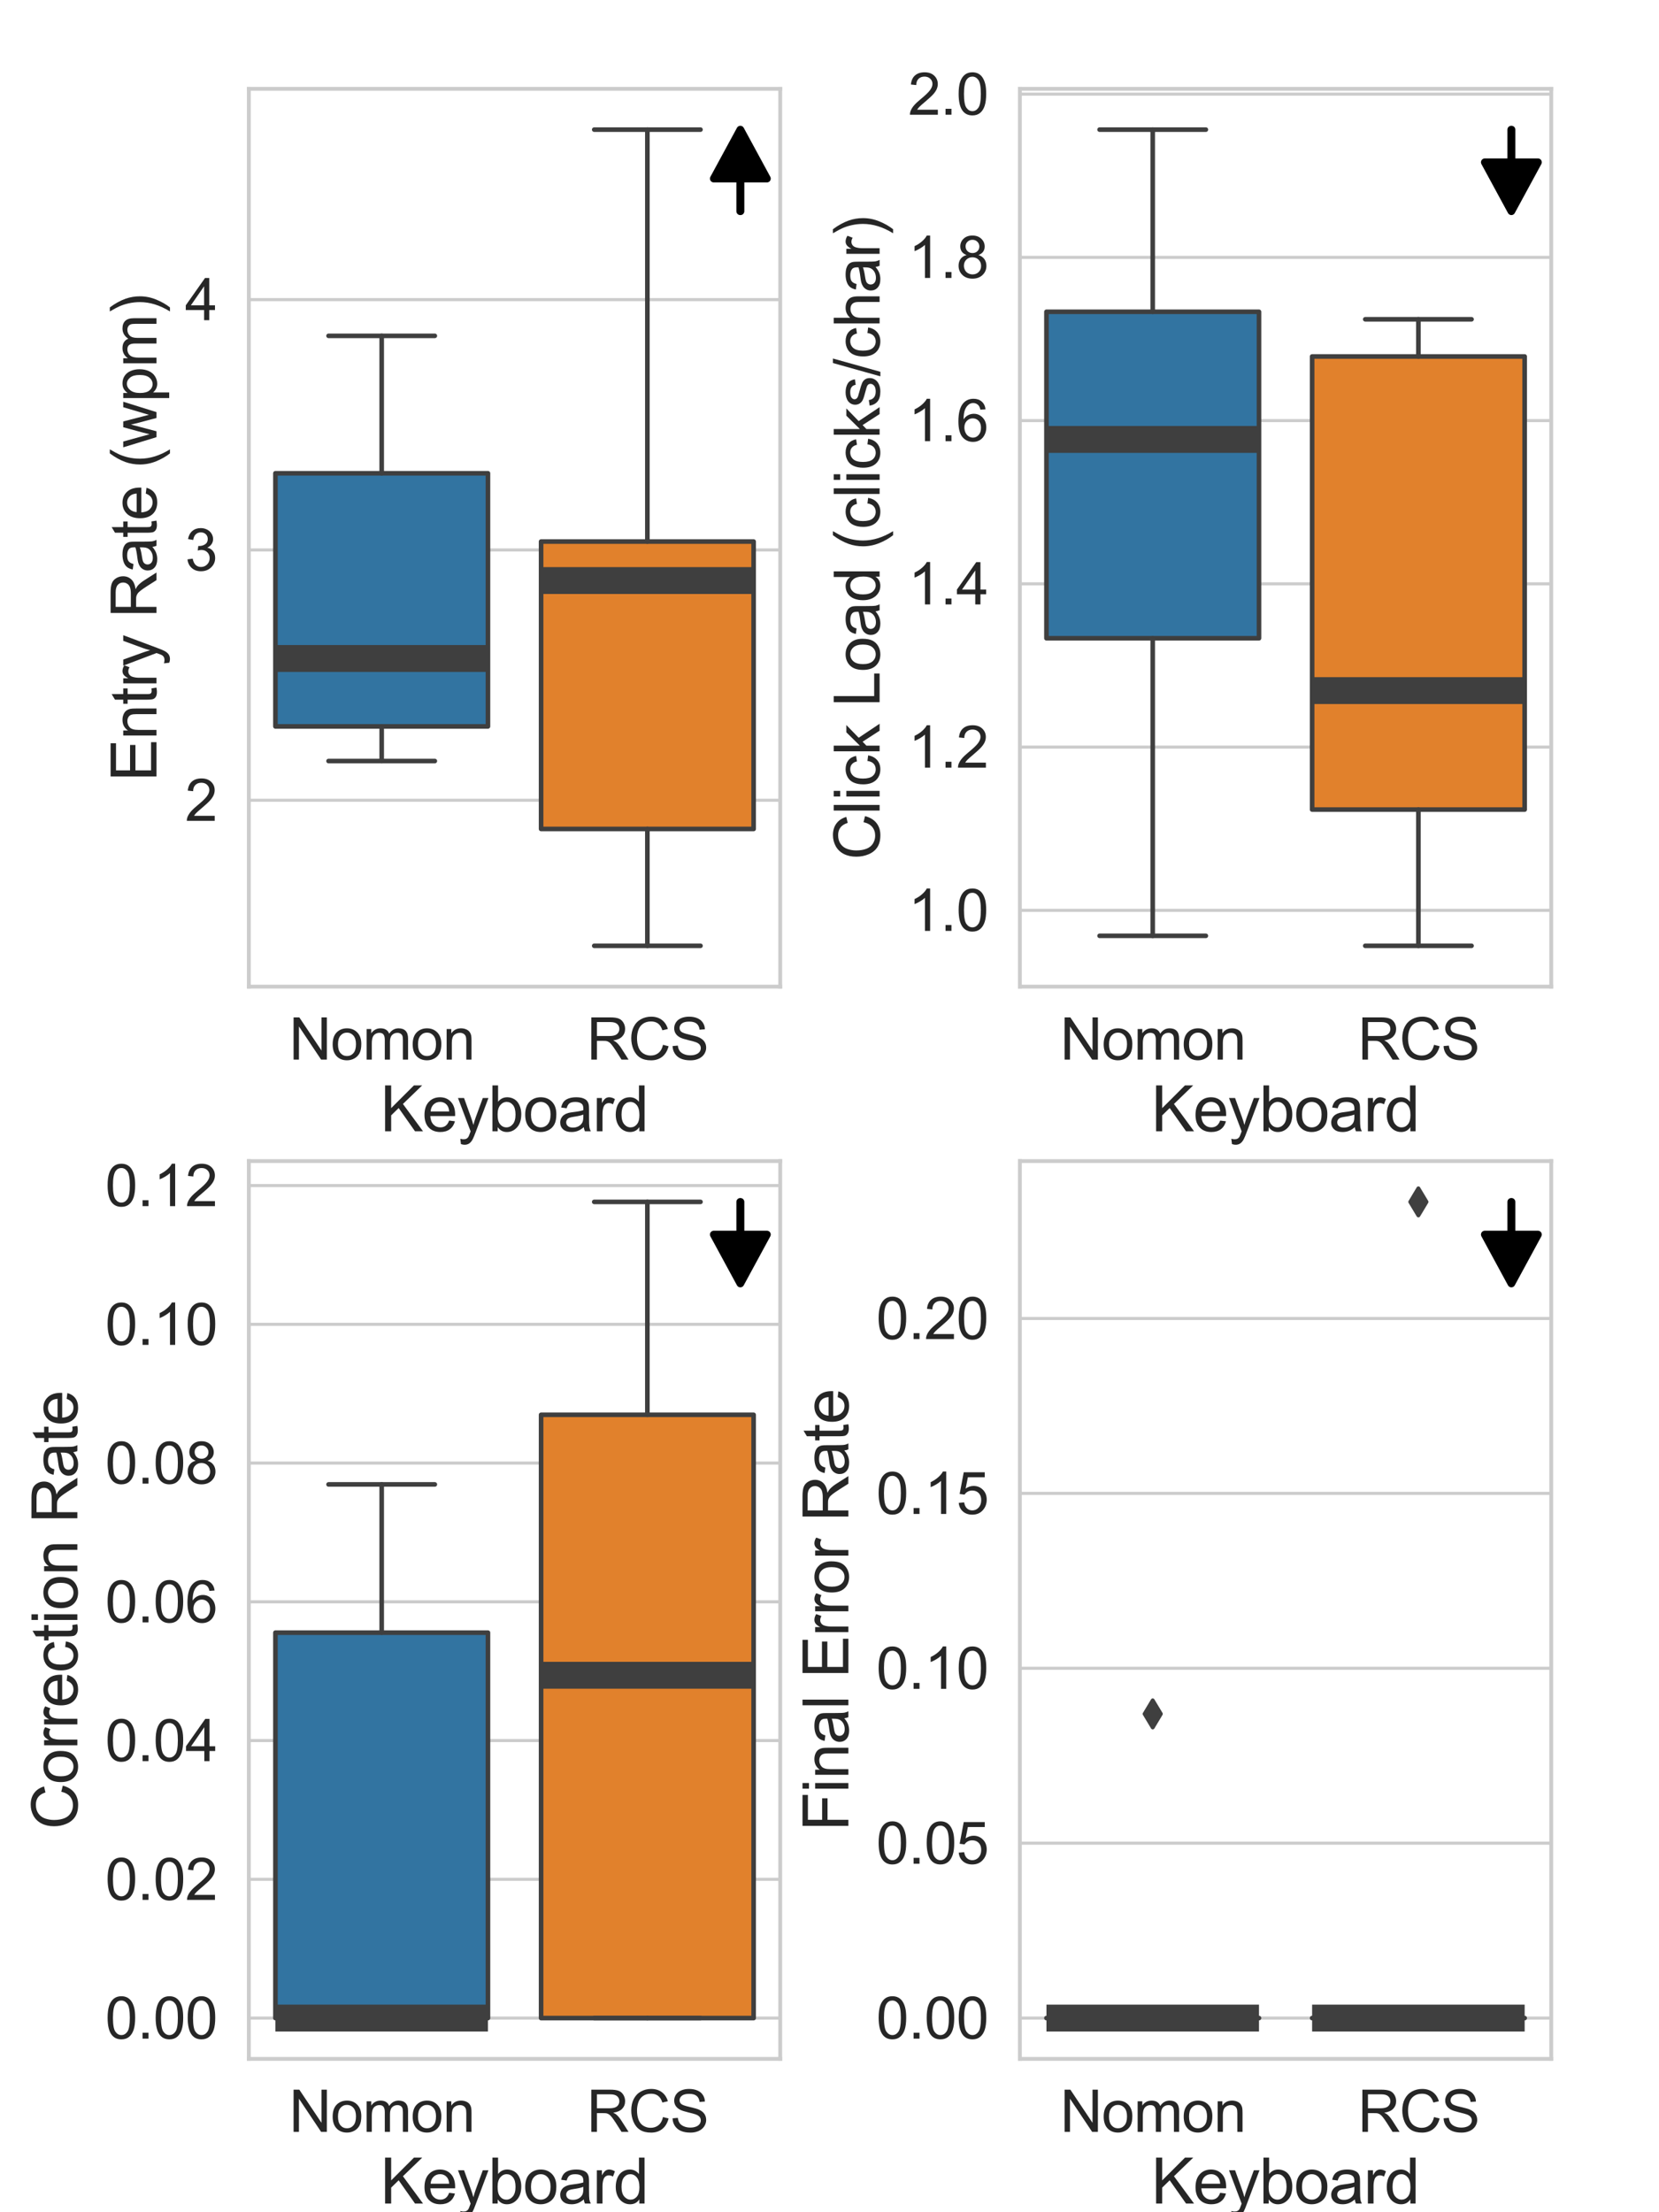 <?xml version="1.0" encoding="utf-8" standalone="no"?>
<!DOCTYPE svg PUBLIC "-//W3C//DTD SVG 1.1//EN"
  "http://www.w3.org/Graphics/SVG/1.1/DTD/svg11.dtd">
<svg xmlns:xlink="http://www.w3.org/1999/xlink" width="432pt" height="576pt" viewBox="0 0 432 576" xmlns="http://www.w3.org/2000/svg" version="1.1">
 <defs>
  <style type="text/css">*{stroke-linejoin: round; stroke-linecap: butt}</style>
 </defs>
 <g id="figure_1">
  <g id="patch_1">
   <path d="M 0 576 
L 432 576 
L 432 0 
L 0 0 
z
" style="fill: #ffffff"/>
  </g>
  <g id="axes_1">
   <g id="patch_2">
    <path d="M 64.8 256.887 
L 203.162 256.887 
L 203.162 23.126 
L 64.8 23.126 
z
" style="fill: #ffffff"/>
   </g>
   <g id="matplotlib.axis_1">
    <g id="xtick_1">
     <g id="text_1">
      <!-- Nomon -->
      <g style="fill: #262626" transform="translate(75.279 275.895)scale(0.15 -0.15)">
       <defs>
        <path id="ArialMT-4e" d="M 488 0 
L 488 4581 
L 1109 4581 
L 3516 984 
L 3516 4581 
L 4097 4581 
L 4097 0 
L 3475 0 
L 1069 3600 
L 1069 0 
L 488 0 
z
" transform="scale(0.016)"/>
        <path id="ArialMT-6f" d="M 213 1659 
Q 213 2581 725 3025 
Q 1153 3394 1769 3394 
Q 2453 3394 2887 2945 
Q 3322 2497 3322 1706 
Q 3322 1066 3130 698 
Q 2938 331 2570 128 
Q 2203 -75 1769 -75 
Q 1072 -75 642 372 
Q 213 819 213 1659 
z
M 791 1659 
Q 791 1022 1069 705 
Q 1347 388 1769 388 
Q 2188 388 2466 706 
Q 2744 1025 2744 1678 
Q 2744 2294 2464 2611 
Q 2184 2928 1769 2928 
Q 1347 2928 1069 2612 
Q 791 2297 791 1659 
z
" transform="scale(0.016)"/>
        <path id="ArialMT-6d" d="M 422 0 
L 422 3319 
L 925 3319 
L 925 2853 
Q 1081 3097 1340 3245 
Q 1600 3394 1931 3394 
Q 2300 3394 2536 3241 
Q 2772 3088 2869 2813 
Q 3263 3394 3894 3394 
Q 4388 3394 4653 3120 
Q 4919 2847 4919 2278 
L 4919 0 
L 4359 0 
L 4359 2091 
Q 4359 2428 4304 2576 
Q 4250 2725 4106 2815 
Q 3963 2906 3769 2906 
Q 3419 2906 3187 2673 
Q 2956 2441 2956 1928 
L 2956 0 
L 2394 0 
L 2394 2156 
Q 2394 2531 2256 2718 
Q 2119 2906 1806 2906 
Q 1569 2906 1367 2781 
Q 1166 2656 1075 2415 
Q 984 2175 984 1722 
L 984 0 
L 422 0 
z
" transform="scale(0.016)"/>
        <path id="ArialMT-6e" d="M 422 0 
L 422 3319 
L 928 3319 
L 928 2847 
Q 1294 3394 1984 3394 
Q 2284 3394 2536 3286 
Q 2788 3178 2913 3003 
Q 3038 2828 3088 2588 
Q 3119 2431 3119 2041 
L 3119 0 
L 2556 0 
L 2556 2019 
Q 2556 2363 2490 2533 
Q 2425 2703 2258 2804 
Q 2091 2906 1866 2906 
Q 1506 2906 1245 2678 
Q 984 2450 984 1813 
L 984 0 
L 422 0 
z
" transform="scale(0.016)"/>
       </defs>
       <use xlink:href="#ArialMT-4e"/>
       <use xlink:href="#ArialMT-6f" x="72.217"/>
       <use xlink:href="#ArialMT-6d" x="127.832"/>
       <use xlink:href="#ArialMT-6f" x="211.133"/>
       <use xlink:href="#ArialMT-6e" x="266.748"/>
      </g>
     </g>
    </g>
    <g id="xtick_2">
     <g id="text_2">
      <!-- RCS -->
      <g style="fill: #262626" transform="translate(152.779 275.895)scale(0.15 -0.15)">
       <defs>
        <path id="ArialMT-52" d="M 503 0 
L 503 4581 
L 2534 4581 
Q 3147 4581 3465 4457 
Q 3784 4334 3975 4021 
Q 4166 3709 4166 3331 
Q 4166 2844 3850 2509 
Q 3534 2175 2875 2084 
Q 3116 1969 3241 1856 
Q 3506 1613 3744 1247 
L 4541 0 
L 3778 0 
L 3172 953 
Q 2906 1366 2734 1584 
Q 2563 1803 2427 1890 
Q 2291 1978 2150 2013 
Q 2047 2034 1813 2034 
L 1109 2034 
L 1109 0 
L 503 0 
z
M 1109 2559 
L 2413 2559 
Q 2828 2559 3062 2645 
Q 3297 2731 3419 2920 
Q 3541 3109 3541 3331 
Q 3541 3656 3305 3865 
Q 3069 4075 2559 4075 
L 1109 4075 
L 1109 2559 
z
" transform="scale(0.016)"/>
        <path id="ArialMT-43" d="M 3763 1606 
L 4369 1453 
Q 4178 706 3683 314 
Q 3188 -78 2472 -78 
Q 1731 -78 1267 223 
Q 803 525 561 1097 
Q 319 1669 319 2325 
Q 319 3041 592 3573 
Q 866 4106 1370 4382 
Q 1875 4659 2481 4659 
Q 3169 4659 3637 4309 
Q 4106 3959 4291 3325 
L 3694 3184 
Q 3534 3684 3231 3912 
Q 2928 4141 2469 4141 
Q 1941 4141 1586 3887 
Q 1231 3634 1087 3207 
Q 944 2781 944 2328 
Q 944 1744 1114 1308 
Q 1284 872 1643 656 
Q 2003 441 2422 441 
Q 2931 441 3284 734 
Q 3638 1028 3763 1606 
z
" transform="scale(0.016)"/>
        <path id="ArialMT-53" d="M 288 1472 
L 859 1522 
Q 900 1178 1048 958 
Q 1197 738 1509 602 
Q 1822 466 2213 466 
Q 2559 466 2825 569 
Q 3091 672 3220 851 
Q 3350 1031 3350 1244 
Q 3350 1459 3225 1620 
Q 3100 1781 2813 1891 
Q 2628 1963 1997 2114 
Q 1366 2266 1113 2400 
Q 784 2572 623 2826 
Q 463 3081 463 3397 
Q 463 3744 659 4045 
Q 856 4347 1234 4503 
Q 1613 4659 2075 4659 
Q 2584 4659 2973 4495 
Q 3363 4331 3572 4012 
Q 3781 3694 3797 3291 
L 3216 3247 
Q 3169 3681 2898 3903 
Q 2628 4125 2100 4125 
Q 1550 4125 1298 3923 
Q 1047 3722 1047 3438 
Q 1047 3191 1225 3031 
Q 1400 2872 2139 2705 
Q 2878 2538 3153 2413 
Q 3553 2228 3743 1945 
Q 3934 1663 3934 1294 
Q 3934 928 3725 604 
Q 3516 281 3123 101 
Q 2731 -78 2241 -78 
Q 1619 -78 1198 103 
Q 778 284 539 648 
Q 300 1013 288 1472 
z
" transform="scale(0.016)"/>
       </defs>
       <use xlink:href="#ArialMT-52"/>
       <use xlink:href="#ArialMT-43" x="72.217"/>
       <use xlink:href="#ArialMT-53" x="144.434"/>
      </g>
     </g>
    </g>
    <g id="text_3">
     <!-- Keyboard -->
     <g style="fill: #262626" transform="translate(99.053 294.55)scale(0.163 -0.163)">
      <defs>
       <path id="ArialMT-4b" d="M 469 0 
L 469 4581 
L 1075 4581 
L 1075 2309 
L 3350 4581 
L 4172 4581 
L 2250 2725 
L 4256 0 
L 3456 0 
L 1825 2319 
L 1075 1588 
L 1075 0 
L 469 0 
z
" transform="scale(0.016)"/>
       <path id="ArialMT-65" d="M 2694 1069 
L 3275 997 
Q 3138 488 2766 206 
Q 2394 -75 1816 -75 
Q 1088 -75 661 373 
Q 234 822 234 1631 
Q 234 2469 665 2931 
Q 1097 3394 1784 3394 
Q 2450 3394 2872 2941 
Q 3294 2488 3294 1666 
Q 3294 1616 3291 1516 
L 816 1516 
Q 847 969 1125 678 
Q 1403 388 1819 388 
Q 2128 388 2347 550 
Q 2566 713 2694 1069 
z
M 847 1978 
L 2700 1978 
Q 2663 2397 2488 2606 
Q 2219 2931 1791 2931 
Q 1403 2931 1139 2672 
Q 875 2413 847 1978 
z
" transform="scale(0.016)"/>
       <path id="ArialMT-79" d="M 397 -1278 
L 334 -750 
Q 519 -800 656 -800 
Q 844 -800 956 -737 
Q 1069 -675 1141 -563 
Q 1194 -478 1313 -144 
Q 1328 -97 1363 -6 
L 103 3319 
L 709 3319 
L 1400 1397 
Q 1534 1031 1641 628 
Q 1738 1016 1872 1384 
L 2581 3319 
L 3144 3319 
L 1881 -56 
Q 1678 -603 1566 -809 
Q 1416 -1088 1222 -1217 
Q 1028 -1347 759 -1347 
Q 597 -1347 397 -1278 
z
" transform="scale(0.016)"/>
       <path id="ArialMT-62" d="M 941 0 
L 419 0 
L 419 4581 
L 981 4581 
L 981 2947 
Q 1338 3394 1891 3394 
Q 2197 3394 2470 3270 
Q 2744 3147 2920 2923 
Q 3097 2700 3197 2384 
Q 3297 2069 3297 1709 
Q 3297 856 2875 390 
Q 2453 -75 1863 -75 
Q 1275 -75 941 416 
L 941 0 
z
M 934 1684 
Q 934 1088 1097 822 
Q 1363 388 1816 388 
Q 2184 388 2453 708 
Q 2722 1028 2722 1663 
Q 2722 2313 2464 2622 
Q 2206 2931 1841 2931 
Q 1472 2931 1203 2611 
Q 934 2291 934 1684 
z
" transform="scale(0.016)"/>
       <path id="ArialMT-61" d="M 2588 409 
Q 2275 144 1986 34 
Q 1697 -75 1366 -75 
Q 819 -75 525 192 
Q 231 459 231 875 
Q 231 1119 342 1320 
Q 453 1522 633 1644 
Q 813 1766 1038 1828 
Q 1203 1872 1538 1913 
Q 2219 1994 2541 2106 
Q 2544 2222 2544 2253 
Q 2544 2597 2384 2738 
Q 2169 2928 1744 2928 
Q 1347 2928 1158 2789 
Q 969 2650 878 2297 
L 328 2372 
Q 403 2725 575 2942 
Q 747 3159 1072 3276 
Q 1397 3394 1825 3394 
Q 2250 3394 2515 3294 
Q 2781 3194 2906 3042 
Q 3031 2891 3081 2659 
Q 3109 2516 3109 2141 
L 3109 1391 
Q 3109 606 3145 398 
Q 3181 191 3288 0 
L 2700 0 
Q 2613 175 2588 409 
z
M 2541 1666 
Q 2234 1541 1622 1453 
Q 1275 1403 1131 1340 
Q 988 1278 909 1158 
Q 831 1038 831 891 
Q 831 666 1001 516 
Q 1172 366 1500 366 
Q 1825 366 2078 508 
Q 2331 650 2450 897 
Q 2541 1088 2541 1459 
L 2541 1666 
z
" transform="scale(0.016)"/>
       <path id="ArialMT-72" d="M 416 0 
L 416 3319 
L 922 3319 
L 922 2816 
Q 1116 3169 1280 3281 
Q 1444 3394 1641 3394 
Q 1925 3394 2219 3213 
L 2025 2691 
Q 1819 2813 1613 2813 
Q 1428 2813 1281 2702 
Q 1134 2591 1072 2394 
Q 978 2094 978 1738 
L 978 0 
L 416 0 
z
" transform="scale(0.016)"/>
       <path id="ArialMT-64" d="M 2575 0 
L 2575 419 
Q 2259 -75 1647 -75 
Q 1250 -75 917 144 
Q 584 363 401 755 
Q 219 1147 219 1656 
Q 219 2153 384 2558 
Q 550 2963 881 3178 
Q 1213 3394 1622 3394 
Q 1922 3394 2156 3267 
Q 2391 3141 2538 2938 
L 2538 4581 
L 3097 4581 
L 3097 0 
L 2575 0 
z
M 797 1656 
Q 797 1019 1065 703 
Q 1334 388 1700 388 
Q 2069 388 2326 689 
Q 2584 991 2584 1609 
Q 2584 2291 2321 2609 
Q 2059 2928 1675 2928 
Q 1300 2928 1048 2622 
Q 797 2316 797 1656 
z
" transform="scale(0.016)"/>
      </defs>
      <use xlink:href="#ArialMT-4b"/>
      <use xlink:href="#ArialMT-65" x="66.699"/>
      <use xlink:href="#ArialMT-79" x="122.314"/>
      <use xlink:href="#ArialMT-62" x="172.314"/>
      <use xlink:href="#ArialMT-6f" x="227.93"/>
      <use xlink:href="#ArialMT-61" x="283.545"/>
      <use xlink:href="#ArialMT-72" x="339.16"/>
      <use xlink:href="#ArialMT-64" x="372.461"/>
     </g>
    </g>
   </g>
   <g id="matplotlib.axis_2">
    <g id="ytick_1">
     <g id="line2d_1">
      <path d="M 64.8 208.367 
L 203.162 208.367 
" clip-path="url(#p49b6ea62fd)" style="fill: none; stroke: #cccccc; stroke-width: 0.8; stroke-linecap: round"/>
     </g>
     <g id="text_4">
      <!-- 2 -->
      <g style="fill: #262626" transform="translate(48.181 213.721)scale(0.15 -0.15)">
       <defs>
        <path id="ArialMT-32" d="M 3222 541 
L 3222 0 
L 194 0 
Q 188 203 259 391 
Q 375 700 629 1000 
Q 884 1300 1366 1694 
Q 2113 2306 2375 2664 
Q 2638 3022 2638 3341 
Q 2638 3675 2398 3904 
Q 2159 4134 1775 4134 
Q 1369 4134 1125 3890 
Q 881 3647 878 3216 
L 300 3275 
Q 359 3922 746 4261 
Q 1134 4600 1788 4600 
Q 2447 4600 2831 4234 
Q 3216 3869 3216 3328 
Q 3216 3053 3103 2787 
Q 2991 2522 2730 2228 
Q 2469 1934 1863 1422 
Q 1356 997 1212 845 
Q 1069 694 975 541 
L 3222 541 
z
" transform="scale(0.016)"/>
       </defs>
       <use xlink:href="#ArialMT-32"/>
      </g>
     </g>
    </g>
    <g id="ytick_2">
     <g id="line2d_2">
      <path d="M 64.8 143.191 
L 203.162 143.191 
" clip-path="url(#p49b6ea62fd)" style="fill: none; stroke: #cccccc; stroke-width: 0.8; stroke-linecap: round"/>
     </g>
     <g id="text_5">
      <!-- 3 -->
      <g style="fill: #262626" transform="translate(48.181 148.545)scale(0.15 -0.15)">
       <defs>
        <path id="ArialMT-33" d="M 269 1209 
L 831 1284 
Q 928 806 1161 595 
Q 1394 384 1728 384 
Q 2125 384 2398 659 
Q 2672 934 2672 1341 
Q 2672 1728 2419 1979 
Q 2166 2231 1775 2231 
Q 1616 2231 1378 2169 
L 1441 2663 
Q 1497 2656 1531 2656 
Q 1891 2656 2178 2843 
Q 2466 3031 2466 3422 
Q 2466 3731 2256 3934 
Q 2047 4138 1716 4138 
Q 1388 4138 1169 3931 
Q 950 3725 888 3313 
L 325 3413 
Q 428 3978 793 4289 
Q 1159 4600 1703 4600 
Q 2078 4600 2393 4439 
Q 2709 4278 2876 4000 
Q 3044 3722 3044 3409 
Q 3044 3113 2884 2869 
Q 2725 2625 2413 2481 
Q 2819 2388 3044 2092 
Q 3269 1797 3269 1353 
Q 3269 753 2831 336 
Q 2394 -81 1725 -81 
Q 1122 -81 723 278 
Q 325 638 269 1209 
z
" transform="scale(0.016)"/>
       </defs>
       <use xlink:href="#ArialMT-33"/>
      </g>
     </g>
    </g>
    <g id="ytick_3">
     <g id="line2d_3">
      <path d="M 64.8 78.016 
L 203.162 78.016 
" clip-path="url(#p49b6ea62fd)" style="fill: none; stroke: #cccccc; stroke-width: 0.8; stroke-linecap: round"/>
     </g>
     <g id="text_6">
      <!-- 4 -->
      <g style="fill: #262626" transform="translate(48.181 83.37)scale(0.15 -0.15)">
       <defs>
        <path id="ArialMT-34" d="M 2069 0 
L 2069 1097 
L 81 1097 
L 81 1613 
L 2172 4581 
L 2631 4581 
L 2631 1613 
L 3250 1613 
L 3250 1097 
L 2631 1097 
L 2631 0 
L 2069 0 
z
M 2069 1613 
L 2069 3678 
L 634 1613 
L 2069 1613 
z
" transform="scale(0.016)"/>
       </defs>
       <use xlink:href="#ArialMT-34"/>
      </g>
     </g>
    </g>
    <g id="text_7">
     <!-- Entry Rate (wpm) -->
     <g style="fill: #262626" transform="translate(40.746 203.482)rotate(-90)scale(0.163 -0.163)">
      <defs>
       <path id="ArialMT-45" d="M 506 0 
L 506 4581 
L 3819 4581 
L 3819 4041 
L 1113 4041 
L 1113 2638 
L 3647 2638 
L 3647 2100 
L 1113 2100 
L 1113 541 
L 3925 541 
L 3925 0 
L 506 0 
z
" transform="scale(0.016)"/>
       <path id="ArialMT-74" d="M 1650 503 
L 1731 6 
Q 1494 -44 1306 -44 
Q 1000 -44 831 53 
Q 663 150 594 308 
Q 525 466 525 972 
L 525 2881 
L 113 2881 
L 113 3319 
L 525 3319 
L 525 4141 
L 1084 4478 
L 1084 3319 
L 1650 3319 
L 1650 2881 
L 1084 2881 
L 1084 941 
Q 1084 700 1114 631 
Q 1144 563 1211 522 
Q 1278 481 1403 481 
Q 1497 481 1650 503 
z
" transform="scale(0.016)"/>
       <path id="ArialMT-20" transform="scale(0.016)"/>
       <path id="ArialMT-28" d="M 1497 -1347 
Q 1031 -759 709 28 
Q 388 816 388 1659 
Q 388 2403 628 3084 
Q 909 3875 1497 4659 
L 1900 4659 
Q 1522 4009 1400 3731 
Q 1209 3300 1100 2831 
Q 966 2247 966 1656 
Q 966 153 1900 -1347 
L 1497 -1347 
z
" transform="scale(0.016)"/>
       <path id="ArialMT-77" d="M 1034 0 
L 19 3319 
L 600 3319 
L 1128 1403 
L 1325 691 
Q 1338 744 1497 1375 
L 2025 3319 
L 2603 3319 
L 3100 1394 
L 3266 759 
L 3456 1400 
L 4025 3319 
L 4572 3319 
L 3534 0 
L 2950 0 
L 2422 1988 
L 2294 2553 
L 1622 0 
L 1034 0 
z
" transform="scale(0.016)"/>
       <path id="ArialMT-70" d="M 422 -1272 
L 422 3319 
L 934 3319 
L 934 2888 
Q 1116 3141 1344 3267 
Q 1572 3394 1897 3394 
Q 2322 3394 2647 3175 
Q 2972 2956 3137 2557 
Q 3303 2159 3303 1684 
Q 3303 1175 3120 767 
Q 2938 359 2589 142 
Q 2241 -75 1856 -75 
Q 1575 -75 1351 44 
Q 1128 163 984 344 
L 984 -1272 
L 422 -1272 
z
M 931 1641 
Q 931 1000 1190 694 
Q 1450 388 1819 388 
Q 2194 388 2461 705 
Q 2728 1022 2728 1688 
Q 2728 2322 2467 2637 
Q 2206 2953 1844 2953 
Q 1484 2953 1207 2617 
Q 931 2281 931 1641 
z
" transform="scale(0.016)"/>
       <path id="ArialMT-29" d="M 791 -1347 
L 388 -1347 
Q 1322 153 1322 1656 
Q 1322 2244 1188 2822 
Q 1081 3291 891 3722 
Q 769 4003 388 4659 
L 791 4659 
Q 1378 3875 1659 3084 
Q 1900 2403 1900 1659 
Q 1900 816 1576 28 
Q 1253 -759 791 -1347 
z
" transform="scale(0.016)"/>
      </defs>
      <use xlink:href="#ArialMT-45"/>
      <use xlink:href="#ArialMT-6e" x="66.699"/>
      <use xlink:href="#ArialMT-74" x="122.314"/>
      <use xlink:href="#ArialMT-72" x="150.098"/>
      <use xlink:href="#ArialMT-79" x="183.398"/>
      <use xlink:href="#ArialMT-20" x="233.398"/>
      <use xlink:href="#ArialMT-52" x="261.182"/>
      <use xlink:href="#ArialMT-61" x="333.398"/>
      <use xlink:href="#ArialMT-74" x="389.014"/>
      <use xlink:href="#ArialMT-65" x="416.797"/>
      <use xlink:href="#ArialMT-20" x="472.412"/>
      <use xlink:href="#ArialMT-28" x="500.195"/>
      <use xlink:href="#ArialMT-77" x="533.496"/>
      <use xlink:href="#ArialMT-70" x="605.713"/>
      <use xlink:href="#ArialMT-6d" x="661.328"/>
      <use xlink:href="#ArialMT-29" x="744.629"/>
     </g>
    </g>
   </g>
   <g id="patch_3">
    <path d="M 71.718 189.139 
L 127.063 189.139 
L 127.063 123.229 
L 71.718 123.229 
L 71.718 189.139 
z
" clip-path="url(#p49b6ea62fd)" style="fill: #3274a1; stroke: #3f3f3f; stroke-width: 1.2; stroke-linejoin: miter"/>
   </g>
   <g id="patch_4">
    <path d="M 140.899 215.837 
L 196.244 215.837 
L 196.244 141.004 
L 140.899 141.004 
L 140.899 215.837 
z
" clip-path="url(#p49b6ea62fd)" style="fill: #e1812c; stroke: #3f3f3f; stroke-width: 1.2; stroke-linejoin: miter"/>
   </g>
   <g id="patch_5">
    <path d="M 192.785 33.751 
L 199.703 46.502 
L 192.82 46.502 
L 192.82 55.002 
L 192.751 55.002 
L 192.751 46.502 
L 185.867 46.502 
z
" clip-path="url(#p49b6ea62fd)" style="stroke: #000000; stroke-width: 2; stroke-linejoin: miter"/>
   </g>
   <g id="line2d_4">
    <path d="M 99.391 189.139 
L 99.391 198.153 
" clip-path="url(#p49b6ea62fd)" style="fill: none; stroke: #3f3f3f; stroke-width: 1.2; stroke-linecap: round"/>
   </g>
   <g id="line2d_5">
    <path d="M 99.391 123.229 
L 99.391 87.444 
" clip-path="url(#p49b6ea62fd)" style="fill: none; stroke: #3f3f3f; stroke-width: 1.2; stroke-linecap: round"/>
   </g>
   <g id="line2d_6">
    <path d="M 85.554 198.153 
L 113.227 198.153 
" clip-path="url(#p49b6ea62fd)" style="fill: none; stroke: #3f3f3f; stroke-width: 1.2; stroke-linecap: round"/>
   </g>
   <g id="line2d_7">
    <path d="M 85.554 87.444 
L 113.227 87.444 
" clip-path="url(#p49b6ea62fd)" style="fill: none; stroke: #3f3f3f; stroke-width: 1.2; stroke-linecap: round"/>
   </g>
   <g id="line2d_8"/>
   <g id="line2d_9">
    <path d="M 168.572 215.837 
L 168.572 246.262 
" clip-path="url(#p49b6ea62fd)" style="fill: none; stroke: #3f3f3f; stroke-width: 1.2; stroke-linecap: round"/>
   </g>
   <g id="line2d_10">
    <path d="M 168.572 141.004 
L 168.572 33.751 
" clip-path="url(#p49b6ea62fd)" style="fill: none; stroke: #3f3f3f; stroke-width: 1.2; stroke-linecap: round"/>
   </g>
   <g id="line2d_11">
    <path d="M 154.736 246.262 
L 182.408 246.262 
" clip-path="url(#p49b6ea62fd)" style="fill: none; stroke: #3f3f3f; stroke-width: 1.2; stroke-linecap: round"/>
   </g>
   <g id="line2d_12">
    <path d="M 154.736 33.751 
L 182.408 33.751 
" clip-path="url(#p49b6ea62fd)" style="fill: none; stroke: #3f3f3f; stroke-width: 1.2; stroke-linecap: round"/>
   </g>
   <g id="line2d_13"/>
   <g id="line2d_14">
    <path d="M 71.718 171.453 
L 127.063 171.453 
" clip-path="url(#p49b6ea62fd)" style="fill: none; stroke: #3f3f3f; stroke-width: 7"/>
   </g>
   <g id="line2d_15">
    <path d="M 140.899 151.159 
L 196.244 151.159 
" clip-path="url(#p49b6ea62fd)" style="fill: none; stroke: #3f3f3f; stroke-width: 7"/>
   </g>
   <g id="patch_6">
    <path d="M 64.8 256.887 
L 64.8 23.126 
" style="fill: none; stroke: #cccccc; stroke-linejoin: miter; stroke-linecap: square"/>
   </g>
   <g id="patch_7">
    <path d="M 203.162 256.887 
L 203.162 23.126 
" style="fill: none; stroke: #cccccc; stroke-linejoin: miter; stroke-linecap: square"/>
   </g>
   <g id="patch_8">
    <path d="M 64.8 256.887 
L 203.162 256.887 
" style="fill: none; stroke: #cccccc; stroke-linejoin: miter; stroke-linecap: square"/>
   </g>
   <g id="patch_9">
    <path d="M 64.8 23.126 
L 203.162 23.126 
" style="fill: none; stroke: #cccccc; stroke-linejoin: miter; stroke-linecap: square"/>
   </g>
  </g>
  <g id="axes_2">
   <g id="patch_10">
    <path d="M 265.574 256.887 
L 403.937 256.887 
L 403.937 23.126 
L 265.574 23.126 
z
" style="fill: #ffffff"/>
   </g>
   <g id="matplotlib.axis_3">
    <g id="xtick_3">
     <g id="text_8">
      <!-- Nomon -->
      <g style="fill: #262626" transform="translate(276.054 275.895)scale(0.15 -0.15)">
       <use xlink:href="#ArialMT-4e"/>
       <use xlink:href="#ArialMT-6f" x="72.217"/>
       <use xlink:href="#ArialMT-6d" x="127.832"/>
       <use xlink:href="#ArialMT-6f" x="211.133"/>
       <use xlink:href="#ArialMT-6e" x="266.748"/>
      </g>
     </g>
    </g>
    <g id="xtick_4">
     <g id="text_9">
      <!-- RCS -->
      <g style="fill: #262626" transform="translate(353.553 275.895)scale(0.15 -0.15)">
       <use xlink:href="#ArialMT-52"/>
       <use xlink:href="#ArialMT-43" x="72.217"/>
       <use xlink:href="#ArialMT-53" x="144.434"/>
      </g>
     </g>
    </g>
    <g id="text_10">
     <!-- Keyboard -->
     <g style="fill: #262626" transform="translate(299.827 294.55)scale(0.163 -0.163)">
      <use xlink:href="#ArialMT-4b"/>
      <use xlink:href="#ArialMT-65" x="66.699"/>
      <use xlink:href="#ArialMT-79" x="122.314"/>
      <use xlink:href="#ArialMT-62" x="172.314"/>
      <use xlink:href="#ArialMT-6f" x="227.93"/>
      <use xlink:href="#ArialMT-61" x="283.545"/>
      <use xlink:href="#ArialMT-72" x="339.16"/>
      <use xlink:href="#ArialMT-64" x="372.461"/>
     </g>
    </g>
   </g>
   <g id="matplotlib.axis_4">
    <g id="ytick_4">
     <g id="line2d_16">
      <path d="M 265.574 237.022 
L 403.937 237.022 
" clip-path="url(#p75b774b8ed)" style="fill: none; stroke: #cccccc; stroke-width: 0.8; stroke-linecap: round"/>
     </g>
     <g id="text_11">
      <!-- 1.0 -->
      <g style="fill: #262626" transform="translate(236.48 242.376)scale(0.15 -0.15)">
       <defs>
        <path id="ArialMT-31" d="M 2384 0 
L 1822 0 
L 1822 3584 
Q 1619 3391 1289 3197 
Q 959 3003 697 2906 
L 697 3450 
Q 1169 3672 1522 3987 
Q 1875 4303 2022 4600 
L 2384 4600 
L 2384 0 
z
" transform="scale(0.016)"/>
        <path id="ArialMT-2e" d="M 581 0 
L 581 641 
L 1222 641 
L 1222 0 
L 581 0 
z
" transform="scale(0.016)"/>
        <path id="ArialMT-30" d="M 266 2259 
Q 266 3072 433 3567 
Q 600 4063 929 4331 
Q 1259 4600 1759 4600 
Q 2128 4600 2406 4451 
Q 2684 4303 2865 4023 
Q 3047 3744 3150 3342 
Q 3253 2941 3253 2259 
Q 3253 1453 3087 958 
Q 2922 463 2592 192 
Q 2263 -78 1759 -78 
Q 1097 -78 719 397 
Q 266 969 266 2259 
z
M 844 2259 
Q 844 1131 1108 757 
Q 1372 384 1759 384 
Q 2147 384 2411 759 
Q 2675 1134 2675 2259 
Q 2675 3391 2411 3762 
Q 2147 4134 1753 4134 
Q 1366 4134 1134 3806 
Q 844 3388 844 2259 
z
" transform="scale(0.016)"/>
       </defs>
       <use xlink:href="#ArialMT-31"/>
       <use xlink:href="#ArialMT-2e" x="55.615"/>
       <use xlink:href="#ArialMT-30" x="83.398"/>
      </g>
     </g>
    </g>
    <g id="ytick_5">
     <g id="line2d_17">
      <path d="M 265.574 194.52 
L 403.937 194.52 
" clip-path="url(#p75b774b8ed)" style="fill: none; stroke: #cccccc; stroke-width: 0.8; stroke-linecap: round"/>
     </g>
     <g id="text_12">
      <!-- 1.2 -->
      <g style="fill: #262626" transform="translate(236.48 199.874)scale(0.15 -0.15)">
       <use xlink:href="#ArialMT-31"/>
       <use xlink:href="#ArialMT-2e" x="55.615"/>
       <use xlink:href="#ArialMT-32" x="83.398"/>
      </g>
     </g>
    </g>
    <g id="ytick_6">
     <g id="line2d_18">
      <path d="M 265.574 152.018 
L 403.937 152.018 
" clip-path="url(#p75b774b8ed)" style="fill: none; stroke: #cccccc; stroke-width: 0.8; stroke-linecap: round"/>
     </g>
     <g id="text_13">
      <!-- 1.4 -->
      <g style="fill: #262626" transform="translate(236.48 157.372)scale(0.15 -0.15)">
       <use xlink:href="#ArialMT-31"/>
       <use xlink:href="#ArialMT-2e" x="55.615"/>
       <use xlink:href="#ArialMT-34" x="83.398"/>
      </g>
     </g>
    </g>
    <g id="ytick_7">
     <g id="line2d_19">
      <path d="M 265.574 109.516 
L 403.937 109.516 
" clip-path="url(#p75b774b8ed)" style="fill: none; stroke: #cccccc; stroke-width: 0.8; stroke-linecap: round"/>
     </g>
     <g id="text_14">
      <!-- 1.6 -->
      <g style="fill: #262626" transform="translate(236.48 114.87)scale(0.15 -0.15)">
       <defs>
        <path id="ArialMT-36" d="M 3184 3459 
L 2625 3416 
Q 2550 3747 2413 3897 
Q 2184 4138 1850 4138 
Q 1581 4138 1378 3988 
Q 1113 3794 959 3422 
Q 806 3050 800 2363 
Q 1003 2672 1297 2822 
Q 1591 2972 1913 2972 
Q 2475 2972 2870 2558 
Q 3266 2144 3266 1488 
Q 3266 1056 3080 686 
Q 2894 316 2569 119 
Q 2244 -78 1831 -78 
Q 1128 -78 684 439 
Q 241 956 241 2144 
Q 241 3472 731 4075 
Q 1159 4600 1884 4600 
Q 2425 4600 2770 4297 
Q 3116 3994 3184 3459 
z
M 888 1484 
Q 888 1194 1011 928 
Q 1134 663 1356 523 
Q 1578 384 1822 384 
Q 2178 384 2434 671 
Q 2691 959 2691 1453 
Q 2691 1928 2437 2201 
Q 2184 2475 1800 2475 
Q 1419 2475 1153 2201 
Q 888 1928 888 1484 
z
" transform="scale(0.016)"/>
       </defs>
       <use xlink:href="#ArialMT-31"/>
       <use xlink:href="#ArialMT-2e" x="55.615"/>
       <use xlink:href="#ArialMT-36" x="83.398"/>
      </g>
     </g>
    </g>
    <g id="ytick_8">
     <g id="line2d_20">
      <path d="M 265.574 67.014 
L 403.937 67.014 
" clip-path="url(#p75b774b8ed)" style="fill: none; stroke: #cccccc; stroke-width: 0.8; stroke-linecap: round"/>
     </g>
     <g id="text_15">
      <!-- 1.8 -->
      <g style="fill: #262626" transform="translate(236.48 72.368)scale(0.15 -0.15)">
       <defs>
        <path id="ArialMT-38" d="M 1131 2484 
Q 781 2613 612 2850 
Q 444 3088 444 3419 
Q 444 3919 803 4259 
Q 1163 4600 1759 4600 
Q 2359 4600 2725 4251 
Q 3091 3903 3091 3403 
Q 3091 3084 2923 2848 
Q 2756 2613 2416 2484 
Q 2838 2347 3058 2040 
Q 3278 1734 3278 1309 
Q 3278 722 2862 322 
Q 2447 -78 1769 -78 
Q 1091 -78 675 323 
Q 259 725 259 1325 
Q 259 1772 486 2073 
Q 713 2375 1131 2484 
z
M 1019 3438 
Q 1019 3113 1228 2906 
Q 1438 2700 1772 2700 
Q 2097 2700 2305 2904 
Q 2513 3109 2513 3406 
Q 2513 3716 2298 3927 
Q 2084 4138 1766 4138 
Q 1444 4138 1231 3931 
Q 1019 3725 1019 3438 
z
M 838 1322 
Q 838 1081 952 856 
Q 1066 631 1291 507 
Q 1516 384 1775 384 
Q 2178 384 2440 643 
Q 2703 903 2703 1303 
Q 2703 1709 2433 1975 
Q 2163 2241 1756 2241 
Q 1359 2241 1098 1978 
Q 838 1716 838 1322 
z
" transform="scale(0.016)"/>
       </defs>
       <use xlink:href="#ArialMT-31"/>
       <use xlink:href="#ArialMT-2e" x="55.615"/>
       <use xlink:href="#ArialMT-38" x="83.398"/>
      </g>
     </g>
    </g>
    <g id="ytick_9">
     <g id="line2d_21">
      <path d="M 265.574 24.512 
L 403.937 24.512 
" clip-path="url(#p75b774b8ed)" style="fill: none; stroke: #cccccc; stroke-width: 0.8; stroke-linecap: round"/>
     </g>
     <g id="text_16">
      <!-- 2.0 -->
      <g style="fill: #262626" transform="translate(236.48 29.866)scale(0.15 -0.15)">
       <use xlink:href="#ArialMT-32"/>
       <use xlink:href="#ArialMT-2e" x="55.615"/>
       <use xlink:href="#ArialMT-30" x="83.398"/>
      </g>
     </g>
    </g>
    <g id="text_17">
     <!-- Click Load (clicks/char) -->
     <g style="fill: #262626" transform="translate(229.045 223.89)rotate(-90)scale(0.163 -0.163)">
      <defs>
       <path id="ArialMT-6c" d="M 409 0 
L 409 4581 
L 972 4581 
L 972 0 
L 409 0 
z
" transform="scale(0.016)"/>
       <path id="ArialMT-69" d="M 425 3934 
L 425 4581 
L 988 4581 
L 988 3934 
L 425 3934 
z
M 425 0 
L 425 3319 
L 988 3319 
L 988 0 
L 425 0 
z
" transform="scale(0.016)"/>
       <path id="ArialMT-63" d="M 2588 1216 
L 3141 1144 
Q 3050 572 2676 248 
Q 2303 -75 1759 -75 
Q 1078 -75 664 370 
Q 250 816 250 1647 
Q 250 2184 428 2587 
Q 606 2991 970 3192 
Q 1334 3394 1763 3394 
Q 2303 3394 2647 3120 
Q 2991 2847 3088 2344 
L 2541 2259 
Q 2463 2594 2264 2762 
Q 2066 2931 1784 2931 
Q 1359 2931 1093 2626 
Q 828 2322 828 1663 
Q 828 994 1084 691 
Q 1341 388 1753 388 
Q 2084 388 2306 591 
Q 2528 794 2588 1216 
z
" transform="scale(0.016)"/>
       <path id="ArialMT-6b" d="M 425 0 
L 425 4581 
L 988 4581 
L 988 1969 
L 2319 3319 
L 3047 3319 
L 1778 2088 
L 3175 0 
L 2481 0 
L 1384 1697 
L 988 1316 
L 988 0 
L 425 0 
z
" transform="scale(0.016)"/>
       <path id="ArialMT-4c" d="M 469 0 
L 469 4581 
L 1075 4581 
L 1075 541 
L 3331 541 
L 3331 0 
L 469 0 
z
" transform="scale(0.016)"/>
       <path id="ArialMT-73" d="M 197 991 
L 753 1078 
Q 800 744 1014 566 
Q 1228 388 1613 388 
Q 2000 388 2187 545 
Q 2375 703 2375 916 
Q 2375 1106 2209 1216 
Q 2094 1291 1634 1406 
Q 1016 1563 777 1677 
Q 538 1791 414 1992 
Q 291 2194 291 2438 
Q 291 2659 392 2848 
Q 494 3038 669 3163 
Q 800 3259 1026 3326 
Q 1253 3394 1513 3394 
Q 1903 3394 2198 3281 
Q 2494 3169 2634 2976 
Q 2775 2784 2828 2463 
L 2278 2388 
Q 2241 2644 2061 2787 
Q 1881 2931 1553 2931 
Q 1166 2931 1000 2803 
Q 834 2675 834 2503 
Q 834 2394 903 2306 
Q 972 2216 1119 2156 
Q 1203 2125 1616 2013 
Q 2213 1853 2448 1751 
Q 2684 1650 2818 1456 
Q 2953 1263 2953 975 
Q 2953 694 2789 445 
Q 2625 197 2315 61 
Q 2006 -75 1616 -75 
Q 969 -75 630 194 
Q 291 463 197 991 
z
" transform="scale(0.016)"/>
       <path id="ArialMT-2f" d="M 0 -78 
L 1328 4659 
L 1778 4659 
L 453 -78 
L 0 -78 
z
" transform="scale(0.016)"/>
       <path id="ArialMT-68" d="M 422 0 
L 422 4581 
L 984 4581 
L 984 2938 
Q 1378 3394 1978 3394 
Q 2347 3394 2619 3248 
Q 2891 3103 3008 2847 
Q 3125 2591 3125 2103 
L 3125 0 
L 2563 0 
L 2563 2103 
Q 2563 2525 2380 2717 
Q 2197 2909 1863 2909 
Q 1613 2909 1392 2779 
Q 1172 2650 1078 2428 
Q 984 2206 984 1816 
L 984 0 
L 422 0 
z
" transform="scale(0.016)"/>
      </defs>
      <use xlink:href="#ArialMT-43"/>
      <use xlink:href="#ArialMT-6c" x="72.217"/>
      <use xlink:href="#ArialMT-69" x="94.434"/>
      <use xlink:href="#ArialMT-63" x="116.65"/>
      <use xlink:href="#ArialMT-6b" x="166.65"/>
      <use xlink:href="#ArialMT-20" x="216.65"/>
      <use xlink:href="#ArialMT-4c" x="244.434"/>
      <use xlink:href="#ArialMT-6f" x="300.049"/>
      <use xlink:href="#ArialMT-61" x="355.664"/>
      <use xlink:href="#ArialMT-64" x="411.279"/>
      <use xlink:href="#ArialMT-20" x="466.895"/>
      <use xlink:href="#ArialMT-28" x="494.678"/>
      <use xlink:href="#ArialMT-63" x="527.979"/>
      <use xlink:href="#ArialMT-6c" x="577.979"/>
      <use xlink:href="#ArialMT-69" x="600.195"/>
      <use xlink:href="#ArialMT-63" x="622.412"/>
      <use xlink:href="#ArialMT-6b" x="672.412"/>
      <use xlink:href="#ArialMT-73" x="722.412"/>
      <use xlink:href="#ArialMT-2f" x="772.412"/>
      <use xlink:href="#ArialMT-63" x="800.195"/>
      <use xlink:href="#ArialMT-68" x="850.195"/>
      <use xlink:href="#ArialMT-61" x="905.811"/>
      <use xlink:href="#ArialMT-72" x="961.426"/>
      <use xlink:href="#ArialMT-29" x="994.727"/>
     </g>
    </g>
   </g>
   <g id="patch_11">
    <path d="M 272.493 166.185 
L 327.838 166.185 
L 327.838 81.181 
L 272.493 81.181 
L 272.493 166.185 
z
" clip-path="url(#p75b774b8ed)" style="fill: #3274a1; stroke: #3f3f3f; stroke-width: 1.2; stroke-linejoin: miter"/>
   </g>
   <g id="patch_12">
    <path d="M 341.674 210.79 
L 397.019 210.79 
L 397.019 92.818 
L 341.674 92.818 
L 341.674 210.79 
z
" clip-path="url(#p75b774b8ed)" style="fill: #e1812c; stroke: #3f3f3f; stroke-width: 1.2; stroke-linejoin: miter"/>
   </g>
   <g id="patch_13">
    <path d="M 393.56 55.002 
L 386.642 42.252 
L 393.525 42.252 
L 393.525 33.751 
L 393.594 33.751 
L 393.594 42.252 
L 400.478 42.252 
z
" clip-path="url(#p75b774b8ed)" style="stroke: #000000; stroke-width: 2; stroke-linejoin: miter"/>
   </g>
   <g id="line2d_22">
    <path d="M 300.165 166.185 
L 300.165 243.663 
" clip-path="url(#p75b774b8ed)" style="fill: none; stroke: #3f3f3f; stroke-width: 1.2; stroke-linecap: round"/>
   </g>
   <g id="line2d_23">
    <path d="M 300.165 81.181 
L 300.165 33.751 
" clip-path="url(#p75b774b8ed)" style="fill: none; stroke: #3f3f3f; stroke-width: 1.2; stroke-linecap: round"/>
   </g>
   <g id="line2d_24">
    <path d="M 286.329 243.663 
L 314.001 243.663 
" clip-path="url(#p75b774b8ed)" style="fill: none; stroke: #3f3f3f; stroke-width: 1.2; stroke-linecap: round"/>
   </g>
   <g id="line2d_25">
    <path d="M 286.329 33.751 
L 314.001 33.751 
" clip-path="url(#p75b774b8ed)" style="fill: none; stroke: #3f3f3f; stroke-width: 1.2; stroke-linecap: round"/>
   </g>
   <g id="line2d_26"/>
   <g id="line2d_27">
    <path d="M 369.346 210.79 
L 369.346 246.262 
" clip-path="url(#p75b774b8ed)" style="fill: none; stroke: #3f3f3f; stroke-width: 1.2; stroke-linecap: round"/>
   </g>
   <g id="line2d_28">
    <path d="M 369.346 92.818 
L 369.346 83.135 
" clip-path="url(#p75b774b8ed)" style="fill: none; stroke: #3f3f3f; stroke-width: 1.2; stroke-linecap: round"/>
   </g>
   <g id="line2d_29">
    <path d="M 355.51 246.262 
L 383.183 246.262 
" clip-path="url(#p75b774b8ed)" style="fill: none; stroke: #3f3f3f; stroke-width: 1.2; stroke-linecap: round"/>
   </g>
   <g id="line2d_30">
    <path d="M 355.51 83.135 
L 383.183 83.135 
" clip-path="url(#p75b774b8ed)" style="fill: none; stroke: #3f3f3f; stroke-width: 1.2; stroke-linecap: round"/>
   </g>
   <g id="line2d_31"/>
   <g id="line2d_32">
    <path d="M 272.493 114.42 
L 327.838 114.42 
" clip-path="url(#p75b774b8ed)" style="fill: none; stroke: #3f3f3f; stroke-width: 7"/>
   </g>
   <g id="line2d_33">
    <path d="M 341.674 179.808 
L 397.019 179.808 
" clip-path="url(#p75b774b8ed)" style="fill: none; stroke: #3f3f3f; stroke-width: 7"/>
   </g>
   <g id="patch_14">
    <path d="M 265.574 256.887 
L 265.574 23.126 
" style="fill: none; stroke: #cccccc; stroke-linejoin: miter; stroke-linecap: square"/>
   </g>
   <g id="patch_15">
    <path d="M 403.937 256.887 
L 403.937 23.126 
" style="fill: none; stroke: #cccccc; stroke-linejoin: miter; stroke-linecap: square"/>
   </g>
   <g id="patch_16">
    <path d="M 265.574 256.887 
L 403.937 256.887 
" style="fill: none; stroke: #cccccc; stroke-linejoin: miter; stroke-linecap: square"/>
   </g>
   <g id="patch_17">
    <path d="M 265.574 23.126 
L 403.937 23.126 
" style="fill: none; stroke: #cccccc; stroke-linejoin: miter; stroke-linecap: square"/>
   </g>
  </g>
  <g id="axes_3">
   <g id="patch_18">
    <path d="M 64.8 536.074 
L 203.162 536.074 
L 203.162 302.313 
L 64.8 302.313 
z
" style="fill: #ffffff"/>
   </g>
   <g id="matplotlib.axis_5">
    <g id="xtick_5">
     <g id="text_18">
      <!-- Nomon -->
      <g style="fill: #262626" transform="translate(75.279 555.082)scale(0.15 -0.15)">
       <use xlink:href="#ArialMT-4e"/>
       <use xlink:href="#ArialMT-6f" x="72.217"/>
       <use xlink:href="#ArialMT-6d" x="127.832"/>
       <use xlink:href="#ArialMT-6f" x="211.133"/>
       <use xlink:href="#ArialMT-6e" x="266.748"/>
      </g>
     </g>
    </g>
    <g id="xtick_6">
     <g id="text_19">
      <!-- RCS -->
      <g style="fill: #262626" transform="translate(152.779 555.082)scale(0.15 -0.15)">
       <use xlink:href="#ArialMT-52"/>
       <use xlink:href="#ArialMT-43" x="72.217"/>
       <use xlink:href="#ArialMT-53" x="144.434"/>
      </g>
     </g>
    </g>
    <g id="text_20">
     <!-- Keyboard -->
     <g style="fill: #262626" transform="translate(99.053 573.737)scale(0.163 -0.163)">
      <use xlink:href="#ArialMT-4b"/>
      <use xlink:href="#ArialMT-65" x="66.699"/>
      <use xlink:href="#ArialMT-79" x="122.314"/>
      <use xlink:href="#ArialMT-62" x="172.314"/>
      <use xlink:href="#ArialMT-6f" x="227.93"/>
      <use xlink:href="#ArialMT-61" x="283.545"/>
      <use xlink:href="#ArialMT-72" x="339.16"/>
      <use xlink:href="#ArialMT-64" x="372.461"/>
     </g>
    </g>
   </g>
   <g id="matplotlib.axis_6">
    <g id="ytick_10">
     <g id="line2d_34">
      <path d="M 64.8 525.449 
L 203.162 525.449 
" clip-path="url(#pd4868417d6)" style="fill: none; stroke: #cccccc; stroke-width: 0.8; stroke-linecap: round"/>
     </g>
     <g id="text_21">
      <!-- 0.00 -->
      <g style="fill: #262626" transform="translate(27.386 530.803)scale(0.15 -0.15)">
       <use xlink:href="#ArialMT-30"/>
       <use xlink:href="#ArialMT-2e" x="55.615"/>
       <use xlink:href="#ArialMT-30" x="83.398"/>
       <use xlink:href="#ArialMT-30" x="139.014"/>
      </g>
     </g>
    </g>
    <g id="ytick_11">
     <g id="line2d_35">
      <path d="M 64.8 489.322 
L 203.162 489.322 
" clip-path="url(#pd4868417d6)" style="fill: none; stroke: #cccccc; stroke-width: 0.8; stroke-linecap: round"/>
     </g>
     <g id="text_22">
      <!-- 0.02 -->
      <g style="fill: #262626" transform="translate(27.386 494.676)scale(0.15 -0.15)">
       <use xlink:href="#ArialMT-30"/>
       <use xlink:href="#ArialMT-2e" x="55.615"/>
       <use xlink:href="#ArialMT-30" x="83.398"/>
       <use xlink:href="#ArialMT-32" x="139.014"/>
      </g>
     </g>
    </g>
    <g id="ytick_12">
     <g id="line2d_36">
      <path d="M 64.8 453.195 
L 203.162 453.195 
" clip-path="url(#pd4868417d6)" style="fill: none; stroke: #cccccc; stroke-width: 0.8; stroke-linecap: round"/>
     </g>
     <g id="text_23">
      <!-- 0.04 -->
      <g style="fill: #262626" transform="translate(27.386 458.549)scale(0.15 -0.15)">
       <use xlink:href="#ArialMT-30"/>
       <use xlink:href="#ArialMT-2e" x="55.615"/>
       <use xlink:href="#ArialMT-30" x="83.398"/>
       <use xlink:href="#ArialMT-34" x="139.014"/>
      </g>
     </g>
    </g>
    <g id="ytick_13">
     <g id="line2d_37">
      <path d="M 64.8 417.068 
L 203.162 417.068 
" clip-path="url(#pd4868417d6)" style="fill: none; stroke: #cccccc; stroke-width: 0.8; stroke-linecap: round"/>
     </g>
     <g id="text_24">
      <!-- 0.06 -->
      <g style="fill: #262626" transform="translate(27.386 422.423)scale(0.15 -0.15)">
       <use xlink:href="#ArialMT-30"/>
       <use xlink:href="#ArialMT-2e" x="55.615"/>
       <use xlink:href="#ArialMT-30" x="83.398"/>
       <use xlink:href="#ArialMT-36" x="139.014"/>
      </g>
     </g>
    </g>
    <g id="ytick_14">
     <g id="line2d_38">
      <path d="M 64.8 380.942 
L 203.162 380.942 
" clip-path="url(#pd4868417d6)" style="fill: none; stroke: #cccccc; stroke-width: 0.8; stroke-linecap: round"/>
     </g>
     <g id="text_25">
      <!-- 0.08 -->
      <g style="fill: #262626" transform="translate(27.386 386.296)scale(0.15 -0.15)">
       <use xlink:href="#ArialMT-30"/>
       <use xlink:href="#ArialMT-2e" x="55.615"/>
       <use xlink:href="#ArialMT-30" x="83.398"/>
       <use xlink:href="#ArialMT-38" x="139.014"/>
      </g>
     </g>
    </g>
    <g id="ytick_15">
     <g id="line2d_39">
      <path d="M 64.8 344.815 
L 203.162 344.815 
" clip-path="url(#pd4868417d6)" style="fill: none; stroke: #cccccc; stroke-width: 0.8; stroke-linecap: round"/>
     </g>
     <g id="text_26">
      <!-- 0.10 -->
      <g style="fill: #262626" transform="translate(27.386 350.169)scale(0.15 -0.15)">
       <use xlink:href="#ArialMT-30"/>
       <use xlink:href="#ArialMT-2e" x="55.615"/>
       <use xlink:href="#ArialMT-31" x="83.398"/>
       <use xlink:href="#ArialMT-30" x="139.014"/>
      </g>
     </g>
    </g>
    <g id="ytick_16">
     <g id="line2d_40">
      <path d="M 64.8 308.688 
L 203.162 308.688 
" clip-path="url(#pd4868417d6)" style="fill: none; stroke: #cccccc; stroke-width: 0.8; stroke-linecap: round"/>
     </g>
     <g id="text_27">
      <!-- 0.12 -->
      <g style="fill: #262626" transform="translate(27.386 314.042)scale(0.15 -0.15)">
       <use xlink:href="#ArialMT-30"/>
       <use xlink:href="#ArialMT-2e" x="55.615"/>
       <use xlink:href="#ArialMT-31" x="83.398"/>
       <use xlink:href="#ArialMT-32" x="139.014"/>
      </g>
     </g>
    </g>
    <g id="text_28">
     <!-- Correction Rate -->
     <g style="fill: #262626" transform="translate(20.143 476.334)rotate(-90)scale(0.163 -0.163)">
      <use xlink:href="#ArialMT-43"/>
      <use xlink:href="#ArialMT-6f" x="72.217"/>
      <use xlink:href="#ArialMT-72" x="127.832"/>
      <use xlink:href="#ArialMT-72" x="161.133"/>
      <use xlink:href="#ArialMT-65" x="194.434"/>
      <use xlink:href="#ArialMT-63" x="250.049"/>
      <use xlink:href="#ArialMT-74" x="300.049"/>
      <use xlink:href="#ArialMT-69" x="327.832"/>
      <use xlink:href="#ArialMT-6f" x="350.049"/>
      <use xlink:href="#ArialMT-6e" x="405.664"/>
      <use xlink:href="#ArialMT-20" x="461.279"/>
      <use xlink:href="#ArialMT-52" x="489.062"/>
      <use xlink:href="#ArialMT-61" x="561.279"/>
      <use xlink:href="#ArialMT-74" x="616.895"/>
      <use xlink:href="#ArialMT-65" x="644.678"/>
     </g>
    </g>
   </g>
   <g id="patch_19">
    <path d="M 71.718 525.449 
L 127.063 525.449 
L 127.063 425.097 
L 71.718 425.097 
L 71.718 525.449 
z
" clip-path="url(#pd4868417d6)" style="fill: #3274a1; stroke: #3f3f3f; stroke-width: 1.2; stroke-linejoin: miter"/>
   </g>
   <g id="patch_20">
    <path d="M 140.899 525.449 
L 196.244 525.449 
L 196.244 368.376 
L 140.899 368.376 
L 140.899 525.449 
z
" clip-path="url(#pd4868417d6)" style="fill: #e1812c; stroke: #3f3f3f; stroke-width: 1.2; stroke-linejoin: miter"/>
   </g>
   <g id="patch_21">
    <path d="M 192.785 334.189 
L 185.867 321.439 
L 192.751 321.439 
L 192.751 312.938 
L 192.82 312.938 
L 192.82 321.439 
L 199.703 321.439 
z
" clip-path="url(#pd4868417d6)" style="stroke: #000000; stroke-width: 2; stroke-linejoin: miter"/>
   </g>
   <g id="line2d_41">
    <path d="M 99.391 525.449 
L 99.391 525.449 
" clip-path="url(#pd4868417d6)" style="fill: none; stroke: #3f3f3f; stroke-width: 1.2; stroke-linecap: round"/>
   </g>
   <g id="line2d_42">
    <path d="M 99.391 425.097 
L 99.391 386.5 
" clip-path="url(#pd4868417d6)" style="fill: none; stroke: #3f3f3f; stroke-width: 1.2; stroke-linecap: round"/>
   </g>
   <g id="line2d_43">
    <path d="M 85.554 525.449 
L 113.227 525.449 
" clip-path="url(#pd4868417d6)" style="fill: none; stroke: #3f3f3f; stroke-width: 1.2; stroke-linecap: round"/>
   </g>
   <g id="line2d_44">
    <path d="M 85.554 386.5 
L 113.227 386.5 
" clip-path="url(#pd4868417d6)" style="fill: none; stroke: #3f3f3f; stroke-width: 1.2; stroke-linecap: round"/>
   </g>
   <g id="line2d_45"/>
   <g id="line2d_46">
    <path d="M 168.572 525.449 
L 168.572 525.449 
" clip-path="url(#pd4868417d6)" style="fill: none; stroke: #3f3f3f; stroke-width: 1.2; stroke-linecap: round"/>
   </g>
   <g id="line2d_47">
    <path d="M 168.572 368.376 
L 168.572 312.938 
" clip-path="url(#pd4868417d6)" style="fill: none; stroke: #3f3f3f; stroke-width: 1.2; stroke-linecap: round"/>
   </g>
   <g id="line2d_48">
    <path d="M 154.736 525.449 
L 182.408 525.449 
" clip-path="url(#pd4868417d6)" style="fill: none; stroke: #3f3f3f; stroke-width: 1.2; stroke-linecap: round"/>
   </g>
   <g id="line2d_49">
    <path d="M 154.736 312.938 
L 182.408 312.938 
" clip-path="url(#pd4868417d6)" style="fill: none; stroke: #3f3f3f; stroke-width: 1.2; stroke-linecap: round"/>
   </g>
   <g id="line2d_50"/>
   <g id="line2d_51">
    <path d="M 71.718 525.449 
L 127.063 525.449 
" clip-path="url(#pd4868417d6)" style="fill: none; stroke: #3f3f3f; stroke-width: 7"/>
   </g>
   <g id="line2d_52">
    <path d="M 140.899 436.194 
L 196.244 436.194 
" clip-path="url(#pd4868417d6)" style="fill: none; stroke: #3f3f3f; stroke-width: 7"/>
   </g>
   <g id="patch_22">
    <path d="M 64.8 536.074 
L 64.8 302.313 
" style="fill: none; stroke: #cccccc; stroke-linejoin: miter; stroke-linecap: square"/>
   </g>
   <g id="patch_23">
    <path d="M 203.162 536.074 
L 203.162 302.313 
" style="fill: none; stroke: #cccccc; stroke-linejoin: miter; stroke-linecap: square"/>
   </g>
   <g id="patch_24">
    <path d="M 64.8 536.074 
L 203.162 536.074 
" style="fill: none; stroke: #cccccc; stroke-linejoin: miter; stroke-linecap: square"/>
   </g>
   <g id="patch_25">
    <path d="M 64.8 302.313 
L 203.162 302.313 
" style="fill: none; stroke: #cccccc; stroke-linejoin: miter; stroke-linecap: square"/>
   </g>
  </g>
  <g id="axes_4">
   <g id="patch_26">
    <path d="M 265.574 536.074 
L 403.937 536.074 
L 403.937 302.313 
L 265.574 302.313 
z
" style="fill: #ffffff"/>
   </g>
   <g id="matplotlib.axis_7">
    <g id="xtick_7">
     <g id="text_29">
      <!-- Nomon -->
      <g style="fill: #262626" transform="translate(276.054 555.082)scale(0.15 -0.15)">
       <use xlink:href="#ArialMT-4e"/>
       <use xlink:href="#ArialMT-6f" x="72.217"/>
       <use xlink:href="#ArialMT-6d" x="127.832"/>
       <use xlink:href="#ArialMT-6f" x="211.133"/>
       <use xlink:href="#ArialMT-6e" x="266.748"/>
      </g>
     </g>
    </g>
    <g id="xtick_8">
     <g id="text_30">
      <!-- RCS -->
      <g style="fill: #262626" transform="translate(353.553 555.082)scale(0.15 -0.15)">
       <use xlink:href="#ArialMT-52"/>
       <use xlink:href="#ArialMT-43" x="72.217"/>
       <use xlink:href="#ArialMT-53" x="144.434"/>
      </g>
     </g>
    </g>
    <g id="text_31">
     <!-- Keyboard -->
     <g style="fill: #262626" transform="translate(299.827 573.737)scale(0.163 -0.163)">
      <use xlink:href="#ArialMT-4b"/>
      <use xlink:href="#ArialMT-65" x="66.699"/>
      <use xlink:href="#ArialMT-79" x="122.314"/>
      <use xlink:href="#ArialMT-62" x="172.314"/>
      <use xlink:href="#ArialMT-6f" x="227.93"/>
      <use xlink:href="#ArialMT-61" x="283.545"/>
      <use xlink:href="#ArialMT-72" x="339.16"/>
      <use xlink:href="#ArialMT-64" x="372.461"/>
     </g>
    </g>
   </g>
   <g id="matplotlib.axis_8">
    <g id="ytick_17">
     <g id="line2d_53">
      <path d="M 265.574 525.449 
L 403.937 525.449 
" clip-path="url(#pe8c3e29fa4)" style="fill: none; stroke: #cccccc; stroke-width: 0.8; stroke-linecap: round"/>
     </g>
     <g id="text_32">
      <!-- 0.00 -->
      <g style="fill: #262626" transform="translate(228.161 530.803)scale(0.15 -0.15)">
       <use xlink:href="#ArialMT-30"/>
       <use xlink:href="#ArialMT-2e" x="55.615"/>
       <use xlink:href="#ArialMT-30" x="83.398"/>
       <use xlink:href="#ArialMT-30" x="139.014"/>
      </g>
     </g>
    </g>
    <g id="ytick_18">
     <g id="line2d_54">
      <path d="M 265.574 479.911 
L 403.937 479.911 
" clip-path="url(#pe8c3e29fa4)" style="fill: none; stroke: #cccccc; stroke-width: 0.8; stroke-linecap: round"/>
     </g>
     <g id="text_33">
      <!-- 0.05 -->
      <g style="fill: #262626" transform="translate(228.161 485.265)scale(0.15 -0.15)">
       <defs>
        <path id="ArialMT-35" d="M 266 1200 
L 856 1250 
Q 922 819 1161 601 
Q 1400 384 1738 384 
Q 2144 384 2425 690 
Q 2706 997 2706 1503 
Q 2706 1984 2436 2262 
Q 2166 2541 1728 2541 
Q 1456 2541 1237 2417 
Q 1019 2294 894 2097 
L 366 2166 
L 809 4519 
L 3088 4519 
L 3088 3981 
L 1259 3981 
L 1013 2750 
Q 1425 3038 1878 3038 
Q 2478 3038 2890 2622 
Q 3303 2206 3303 1553 
Q 3303 931 2941 478 
Q 2500 -78 1738 -78 
Q 1113 -78 717 272 
Q 322 622 266 1200 
z
" transform="scale(0.016)"/>
       </defs>
       <use xlink:href="#ArialMT-30"/>
       <use xlink:href="#ArialMT-2e" x="55.615"/>
       <use xlink:href="#ArialMT-30" x="83.398"/>
       <use xlink:href="#ArialMT-35" x="139.014"/>
      </g>
     </g>
    </g>
    <g id="ytick_19">
     <g id="line2d_55">
      <path d="M 265.574 434.373 
L 403.937 434.373 
" clip-path="url(#pe8c3e29fa4)" style="fill: none; stroke: #cccccc; stroke-width: 0.8; stroke-linecap: round"/>
     </g>
     <g id="text_34">
      <!-- 0.10 -->
      <g style="fill: #262626" transform="translate(228.161 439.727)scale(0.15 -0.15)">
       <use xlink:href="#ArialMT-30"/>
       <use xlink:href="#ArialMT-2e" x="55.615"/>
       <use xlink:href="#ArialMT-31" x="83.398"/>
       <use xlink:href="#ArialMT-30" x="139.014"/>
      </g>
     </g>
    </g>
    <g id="ytick_20">
     <g id="line2d_56">
      <path d="M 265.574 388.835 
L 403.937 388.835 
" clip-path="url(#pe8c3e29fa4)" style="fill: none; stroke: #cccccc; stroke-width: 0.8; stroke-linecap: round"/>
     </g>
     <g id="text_35">
      <!-- 0.15 -->
      <g style="fill: #262626" transform="translate(228.161 394.189)scale(0.15 -0.15)">
       <use xlink:href="#ArialMT-30"/>
       <use xlink:href="#ArialMT-2e" x="55.615"/>
       <use xlink:href="#ArialMT-31" x="83.398"/>
       <use xlink:href="#ArialMT-35" x="139.014"/>
      </g>
     </g>
    </g>
    <g id="ytick_21">
     <g id="line2d_57">
      <path d="M 265.574 343.297 
L 403.937 343.297 
" clip-path="url(#pe8c3e29fa4)" style="fill: none; stroke: #cccccc; stroke-width: 0.8; stroke-linecap: round"/>
     </g>
     <g id="text_36">
      <!-- 0.20 -->
      <g style="fill: #262626" transform="translate(228.161 348.651)scale(0.15 -0.15)">
       <use xlink:href="#ArialMT-30"/>
       <use xlink:href="#ArialMT-2e" x="55.615"/>
       <use xlink:href="#ArialMT-32" x="83.398"/>
       <use xlink:href="#ArialMT-30" x="139.014"/>
      </g>
     </g>
    </g>
    <g id="text_37">
     <!-- Final Error Rate -->
     <g style="fill: #262626" transform="translate(220.917 476.78)rotate(-90)scale(0.163 -0.163)">
      <defs>
       <path id="ArialMT-46" d="M 525 0 
L 525 4581 
L 3616 4581 
L 3616 4041 
L 1131 4041 
L 1131 2622 
L 3281 2622 
L 3281 2081 
L 1131 2081 
L 1131 0 
L 525 0 
z
" transform="scale(0.016)"/>
      </defs>
      <use xlink:href="#ArialMT-46"/>
      <use xlink:href="#ArialMT-69" x="61.084"/>
      <use xlink:href="#ArialMT-6e" x="83.301"/>
      <use xlink:href="#ArialMT-61" x="138.916"/>
      <use xlink:href="#ArialMT-6c" x="194.531"/>
      <use xlink:href="#ArialMT-20" x="216.748"/>
      <use xlink:href="#ArialMT-45" x="244.531"/>
      <use xlink:href="#ArialMT-72" x="311.23"/>
      <use xlink:href="#ArialMT-72" x="344.531"/>
      <use xlink:href="#ArialMT-6f" x="377.832"/>
      <use xlink:href="#ArialMT-72" x="433.447"/>
      <use xlink:href="#ArialMT-20" x="466.748"/>
      <use xlink:href="#ArialMT-52" x="494.531"/>
      <use xlink:href="#ArialMT-61" x="566.748"/>
      <use xlink:href="#ArialMT-74" x="622.363"/>
      <use xlink:href="#ArialMT-65" x="650.146"/>
     </g>
    </g>
   </g>
   <g id="patch_27">
    <path d="M 272.493 525.449 
L 327.838 525.449 
L 327.838 525.449 
L 272.493 525.449 
L 272.493 525.449 
z
" clip-path="url(#pe8c3e29fa4)" style="fill: #3274a1; stroke: #3f3f3f; stroke-width: 1.2; stroke-linejoin: miter"/>
   </g>
   <g id="patch_28">
    <path d="M 341.674 525.449 
L 397.019 525.449 
L 397.019 525.449 
L 341.674 525.449 
L 341.674 525.449 
z
" clip-path="url(#pe8c3e29fa4)" style="fill: #e1812c; stroke: #3f3f3f; stroke-width: 1.2; stroke-linejoin: miter"/>
   </g>
   <g id="patch_29">
    <path d="M 393.56 334.189 
L 386.642 321.439 
L 393.525 321.439 
L 393.525 312.938 
L 393.594 312.938 
L 393.594 321.439 
L 400.478 321.439 
z
" clip-path="url(#pe8c3e29fa4)" style="stroke: #000000; stroke-width: 2; stroke-linejoin: miter"/>
   </g>
   <g id="line2d_58">
    <path d="M 300.165 525.449 
L 300.165 525.449 
" clip-path="url(#pe8c3e29fa4)" style="fill: none; stroke: #3f3f3f; stroke-width: 1.2; stroke-linecap: round"/>
   </g>
   <g id="line2d_59">
    <path d="M 300.165 525.449 
L 300.165 525.449 
" clip-path="url(#pe8c3e29fa4)" style="fill: none; stroke: #3f3f3f; stroke-width: 1.2; stroke-linecap: round"/>
   </g>
   <g id="line2d_60">
    <path d="M 286.329 525.449 
L 314.001 525.449 
" clip-path="url(#pe8c3e29fa4)" style="fill: none; stroke: #3f3f3f; stroke-width: 1.2; stroke-linecap: round"/>
   </g>
   <g id="line2d_61">
    <path d="M 286.329 525.449 
L 314.001 525.449 
" clip-path="url(#pe8c3e29fa4)" style="fill: none; stroke: #3f3f3f; stroke-width: 1.2; stroke-linecap: round"/>
   </g>
   <g id="line2d_62">
    <defs>
     <path id="m27ac20908e" d="M 0 3.536 
L 2.121 0 
L 0 -3.536 
L -2.121 0 
z
" style="stroke: #3f3f3f; stroke-linejoin: miter"/>
    </defs>
    <g clip-path="url(#pe8c3e29fa4)">
     <use xlink:href="#m27ac20908e" x="300.165" y="446.252" style="fill: #3f3f3f; stroke: #3f3f3f; stroke-linejoin: miter"/>
    </g>
   </g>
   <g id="line2d_63">
    <path d="M 369.346 525.449 
L 369.346 525.449 
" clip-path="url(#pe8c3e29fa4)" style="fill: none; stroke: #3f3f3f; stroke-width: 1.2; stroke-linecap: round"/>
   </g>
   <g id="line2d_64">
    <path d="M 369.346 525.449 
L 369.346 525.449 
" clip-path="url(#pe8c3e29fa4)" style="fill: none; stroke: #3f3f3f; stroke-width: 1.2; stroke-linecap: round"/>
   </g>
   <g id="line2d_65">
    <path d="M 355.51 525.449 
L 383.183 525.449 
" clip-path="url(#pe8c3e29fa4)" style="fill: none; stroke: #3f3f3f; stroke-width: 1.2; stroke-linecap: round"/>
   </g>
   <g id="line2d_66">
    <path d="M 355.51 525.449 
L 383.183 525.449 
" clip-path="url(#pe8c3e29fa4)" style="fill: none; stroke: #3f3f3f; stroke-width: 1.2; stroke-linecap: round"/>
   </g>
   <g id="line2d_67">
    <g clip-path="url(#pe8c3e29fa4)">
     <use xlink:href="#m27ac20908e" x="369.346" y="312.938" style="fill: #3f3f3f; stroke: #3f3f3f; stroke-linejoin: miter"/>
    </g>
   </g>
   <g id="line2d_68">
    <path d="M 272.493 525.449 
L 327.838 525.449 
" clip-path="url(#pe8c3e29fa4)" style="fill: none; stroke: #3f3f3f; stroke-width: 7"/>
   </g>
   <g id="line2d_69">
    <path d="M 341.674 525.449 
L 397.019 525.449 
" clip-path="url(#pe8c3e29fa4)" style="fill: none; stroke: #3f3f3f; stroke-width: 7"/>
   </g>
   <g id="patch_30">
    <path d="M 265.574 536.074 
L 265.574 302.313 
" style="fill: none; stroke: #cccccc; stroke-linejoin: miter; stroke-linecap: square"/>
   </g>
   <g id="patch_31">
    <path d="M 403.937 536.074 
L 403.937 302.313 
" style="fill: none; stroke: #cccccc; stroke-linejoin: miter; stroke-linecap: square"/>
   </g>
   <g id="patch_32">
    <path d="M 265.574 536.074 
L 403.937 536.074 
" style="fill: none; stroke: #cccccc; stroke-linejoin: miter; stroke-linecap: square"/>
   </g>
   <g id="patch_33">
    <path d="M 265.574 302.313 
L 403.937 302.313 
" style="fill: none; stroke: #cccccc; stroke-linejoin: miter; stroke-linecap: square"/>
   </g>
  </g>
 </g>
 <defs>
  <clipPath id="p49b6ea62fd">
   <rect x="64.8" y="23.126" width="138.362" height="233.762"/>
  </clipPath>
  <clipPath id="p75b774b8ed">
   <rect x="265.574" y="23.126" width="138.362" height="233.762"/>
  </clipPath>
  <clipPath id="pd4868417d6">
   <rect x="64.8" y="302.313" width="138.362" height="233.762"/>
  </clipPath>
  <clipPath id="pe8c3e29fa4">
   <rect x="265.574" y="302.313" width="138.362" height="233.762"/>
  </clipPath>
 </defs>
</svg>
